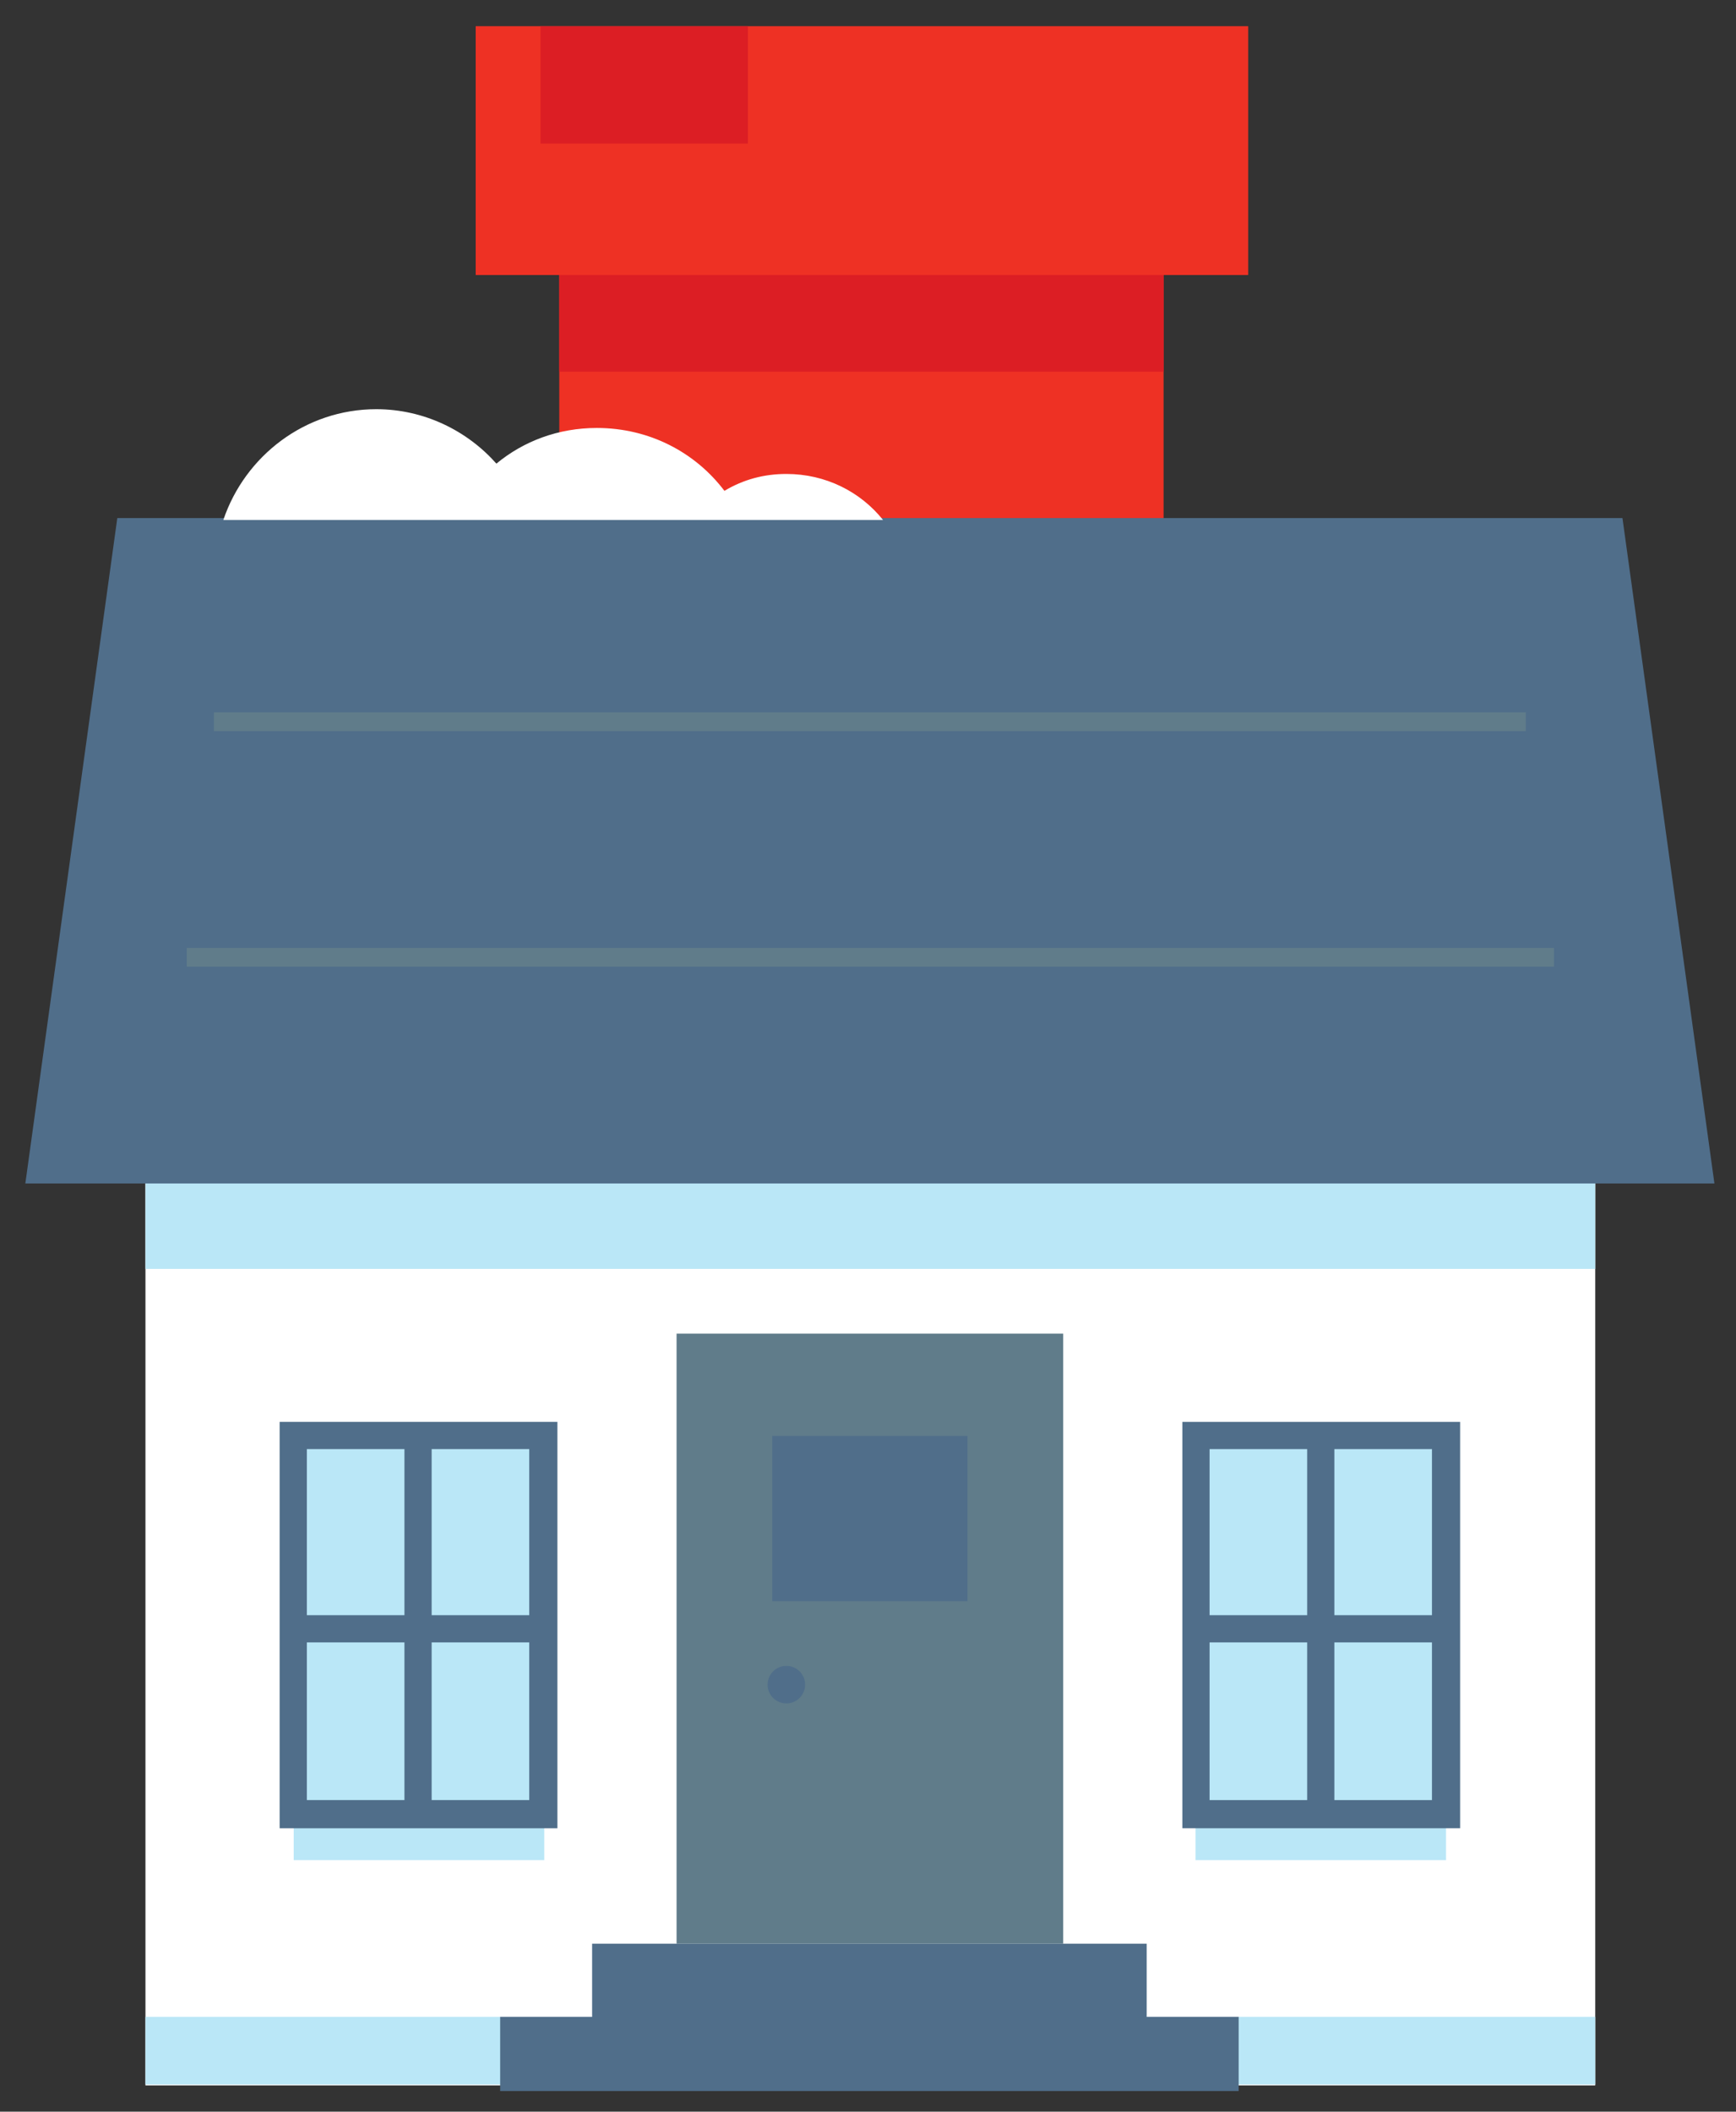 <?xml version="1.0" encoding="utf-8"?>
<!-- Generator: Adobe Illustrator 21.0.0, SVG Export Plug-In . SVG Version: 6.00 Build 0)  -->
<svg version="1.1" id="Vrstva_1" xmlns="http://www.w3.org/2000/svg" xmlns:xlink="http://www.w3.org/1999/xlink" x="0px" y="0px"
	 viewBox="0 0 185 225" style="enable-background:new 0 0 185 225;" xml:space="preserve">
<rect x="0" y="0" width="185" height="225" fill="#333333" stroke="none"/>
<style type="text/css">
	.st0{fill:#EE3124;}
	.st1{fill:#DC1E24;}
	.st2{fill:#FFFFFF;}
	.st3{fill:#BAE7F7;}
	.st4{fill:#506E8A;}
	.st5{fill:#607C8A;}
</style>
<g>
	<rect x="59.6" y="17.7" class="st0" width="64.4" height="59.7"/>
	<rect x="59.6" y="17.7" class="st1" width="64.4" height="21.9"/>
	<rect x="50.7" y="2.8" class="st0" width="82.3" height="26.5"/>
	<rect x="50.7" y="2.8" class="st0" width="82.3" height="26.5"/>
	<rect x="57.6" y="2.8" class="st1" width="22.1" height="12.5"/>
	<rect x="15.5" y="64.1" class="st2" width="154.5" height="158.1"/>
	<rect x="15.5" y="214.9" class="st3" width="154.5" height="7.2"/>
	<rect x="15.5" y="64.1" class="st3" width="154.5" height="71.1"/>
	<polygon class="st4" points="182.7,126.1 2.7,126.1 12.5,55.2 172.9,55.2 	"/>
	<rect x="19.9" y="101" class="st5" width="145.7" height="2"/>
	<rect x="22.8" y="75.9" class="st5" width="139.8" height="2"/>
	<rect x="72.1" y="142.1" class="st5" width="41.2" height="65"/>
	<rect x="82.3" y="153" class="st4" width="20.8" height="17.6"/>
	<rect x="63.1" y="207.1" class="st4" width="59.1" height="7.9"/>
	<rect x="53.3" y="214.9" class="st4" width="78.7" height="7.9"/>
	<ellipse class="st4" cx="83.8" cy="179.5" rx="2" ry="2"/>
	<g>
		<rect x="127.4" y="153" class="st3" width="26.7" height="45.2"/>
		<rect x="139.3" y="153.2" class="st4" width="2.9" height="40.7"/>
	</g>
	<g>
		<rect x="31.3" y="153" class="st3" width="26.7" height="45.2"/>
		<rect x="43.1" y="153.2" class="st4" width="2.9" height="40.7"/>
		<rect x="126.3" y="172.1" class="st4" width="28.8" height="2.9"/>
		<rect x="30.2" y="172.1" class="st4" width="27.8" height="2.9"/>
	</g>
	<path class="st4" d="M155.6,194.8h-29.6v-43.3h29.6V194.8z M128.9,191.8h23.7v-37.4h-23.7V191.8z"/>
	<path class="st4" d="M59.4,194.8H29.8v-43.3h29.6V194.8z M32.7,191.8h23.7v-37.4H32.7V191.8z"/>
	<path class="st2" d="M94.1,55.4c-2.4-3-6.1-4.9-10.3-4.9c-2.4,0-4.6,0.6-6.6,1.8c-3.1-4.1-8-6.7-13.6-6.7c-4.1,0-7.8,1.4-10.7,3.8
		c-3.1-3.5-7.7-5.8-12.8-5.8c-7.6,0-14,5-16.3,11.8H94.1z"/>
</g>
</svg>
